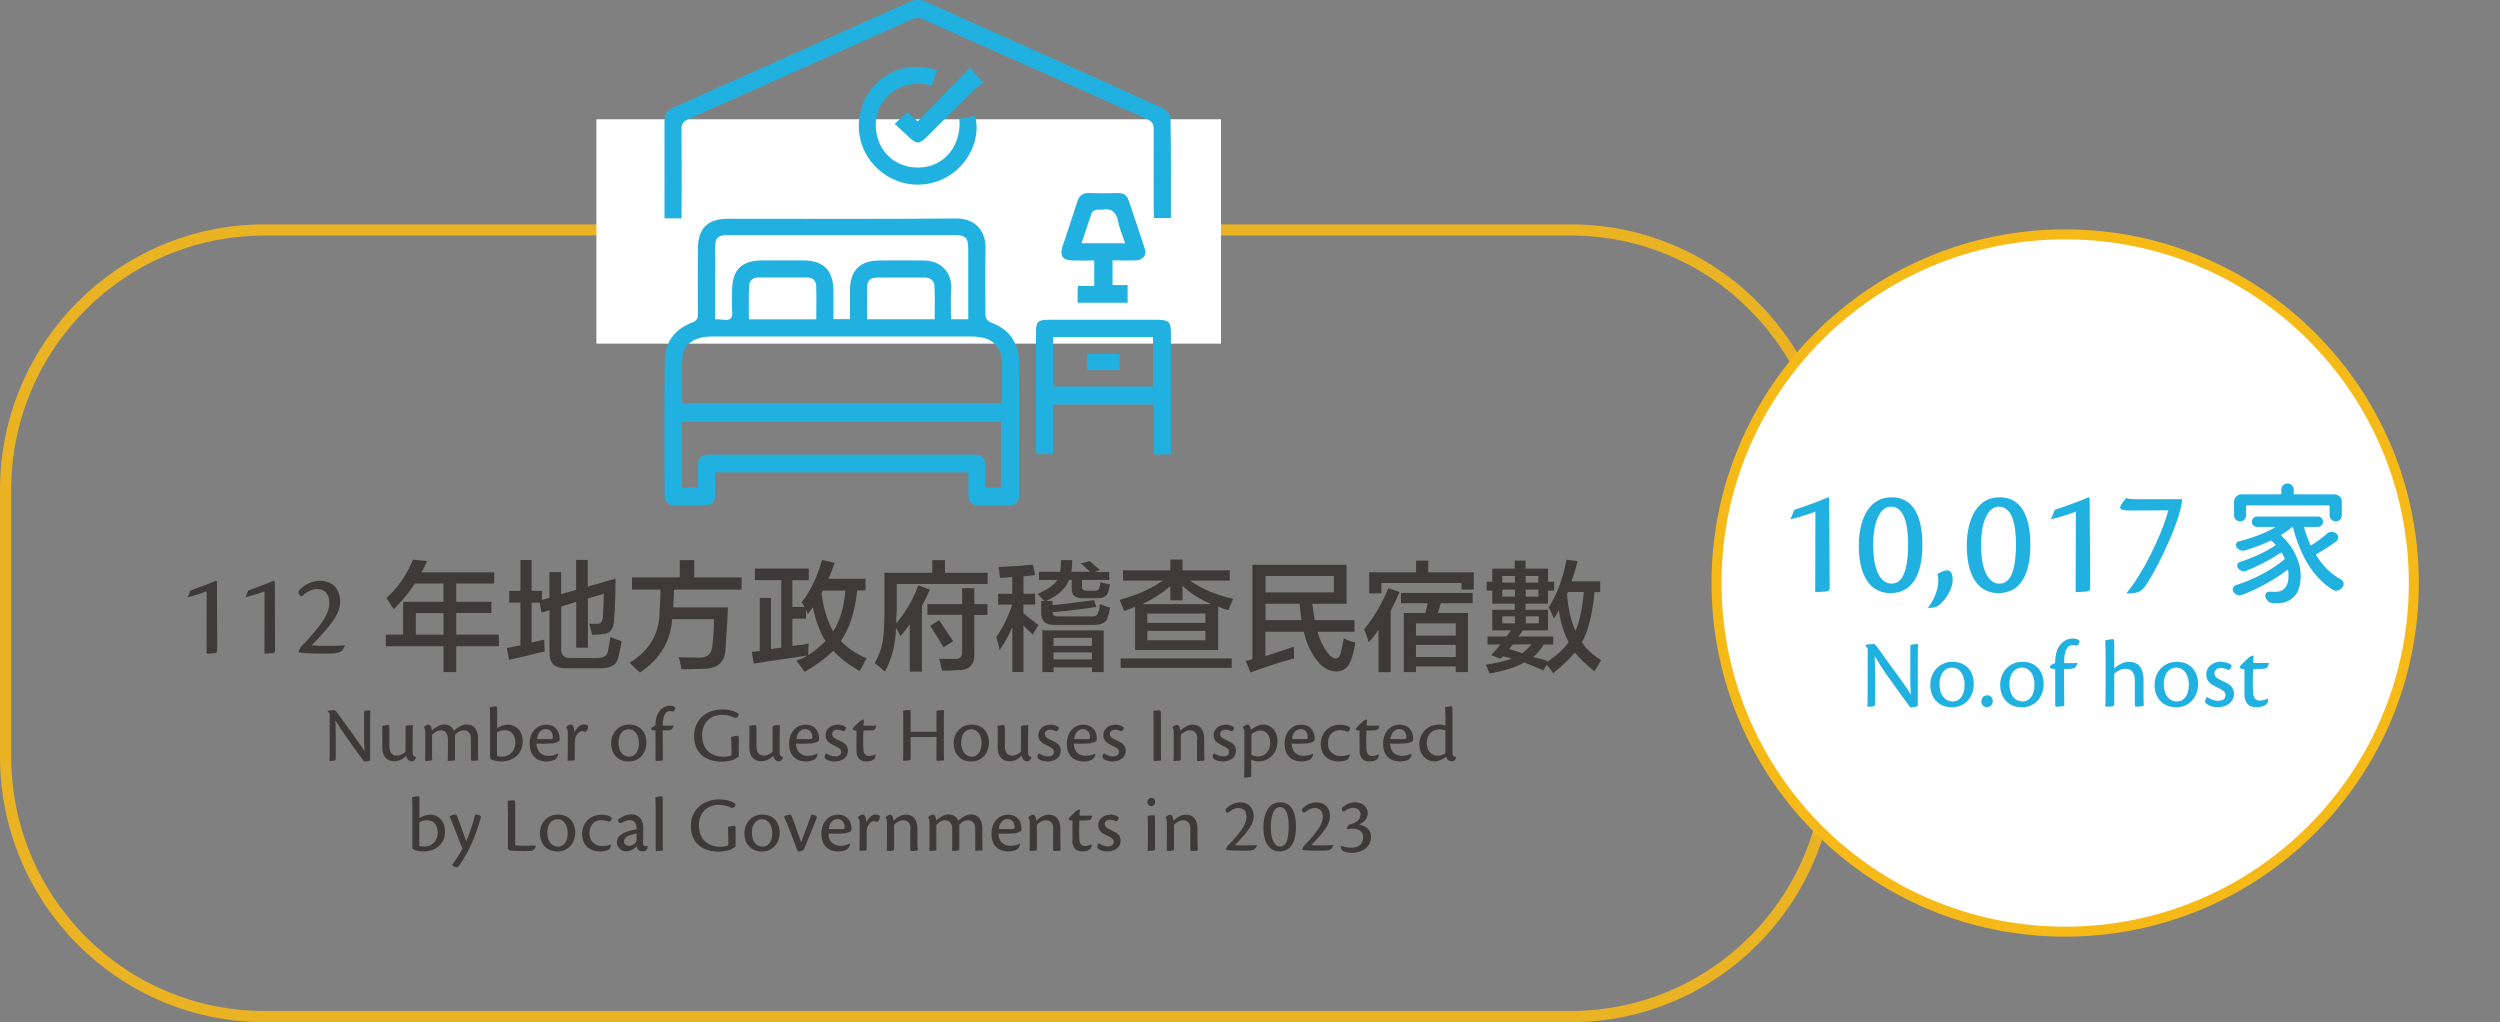 <?xml version="1.0" encoding="UTF-8"?>
<svg id="_圖層_2" data-name="圖層_2" xmlns="http://www.w3.org/2000/svg" xmlns:xlink="http://www.w3.org/1999/xlink" viewBox="0 0 250.04 102.23">
  <rect x="0" y="0" width="250.04" height="102.23" fill="#808080" stroke="none"/>
  <defs>
    <style>
      .cls-1, .cls-2, .cls-3 {
        fill: none;
      }

      .cls-4 {
        clip-path: url(#clippath-1);
      }

      .cls-5 {
        fill: #3e3a39;
      }

      .cls-6 {
        fill: #fff;
      }

      .cls-2 {
        stroke: #e9b324;
        stroke-width: 1.12px;
      }

      .cls-2, .cls-3 {
        stroke-miterlimit: 10;
      }

      .cls-7 {
        fill: #21b1e0;
      }

      .cls-3 {
        stroke: #f5ba18;
      }

      .cls-8 {
        clip-path: url(#clippath);
      }
    </style>
    <clipPath id="clippath">
      <rect class="cls-1" x="0" width="250.04" height="102.23"/>
    </clipPath>
    <clipPath id="clippath-1">
      <rect class="cls-1" x="0" width="250.04" height="102.23"/>
    </clipPath>
  </defs>
  <g id="_圖層_1-2" data-name="圖層_1">
    <g>
      <g>
        <path class="cls-5" d="M21.7,58.16c0,.8.02,5.89.02,6.86,0,.24-.08.28-.26.31-.26.02-.63.05-.8.05,0-.64.01-3.15.01-6.24-.44.18-1.38.47-1.87.6l-.02-.04.26-.64c1.04-.37,2.07-.76,2.55-.98l.11.07Z"/>
        <path class="cls-5" d="M27.49,58.16c0,.8.02,5.89.02,6.86,0,.24-.08.28-.26.31-.26.02-.63.05-.8.05,0-.64.01-3.15.01-6.24-.44.18-1.38.47-1.87.6l-.02-.04.26-.64c1.04-.37,2.07-.76,2.55-.98l.11.07Z"/>
        <path class="cls-5" d="M30.09,64.7c2.1-2.18,2.85-3.33,2.85-4.4,0-.92-.49-1.39-1.22-1.39-.6,0-1.14.38-1.38.6-.19.16-.31.14-.41-.04-.06-.08-.08-.23-.08-.34.52-.67,1.37-1.04,2.16-1.04,1.31,0,2.01.89,2.01,2.09,0,.64-.24,1.19-.64,1.79-.38.6-1.2,1.55-2.21,2.58.91.06,2.29.05,3.32,0-.05.28-.31.6-.48.66-.13.08-.59.16-1.22.16-1.2,0-2.33-.01-2.89-.12l-.04-.08.22-.46Z"/>
      </g>
      <g>
        <path class="cls-5" d="M39.39,60.94c-.06-.09-.16-.23-.28-.42-.09-.16-.25-.39-.47-.7,1.12-1,2.02-2.28,2.67-3.84l1.41.14c-.19.41-.37.78-.56,1.12h7.27v1.12h-3.8v1.83h3.52v1.12h-3.52v2.16h4.27v1.17h-4.27v2.58h-1.27v-2.58h-5.77v-1.17h1.73v-3.28h4.03v-1.83h-2.86c-.53.84-1.24,1.7-2.11,2.58ZM41.59,61.32v2.16h2.77v-2.16h-2.77Z"/>
        <path class="cls-5" d="M59.22,63.52c-.03-.09-.06-.22-.09-.38-.06-.31-.12-.56-.19-.75h.75c.38.03.58-.2.61-.7.06-.94.09-1.7.09-2.3l-1.59.47v4.92h-1.17v-4.59l-1.5.47v4.17c-.06.69.28,1.02,1.03.98h2.44c.75.03,1.16-.22,1.22-.75.09-.44.17-.89.23-1.36.31.16.69.3,1.12.42-.09.62-.2,1.17-.33,1.64-.16.75-.78,1.11-1.87,1.08h-3.28c-1.19.03-1.77-.5-1.73-1.59v-4.22l-.8.23-.19-.98h-.8v3.98c.09-.03.23-.06.42-.09.34-.09.62-.16.84-.19,0,.38.02.77.05,1.17-.31.06-.87.2-1.69.42-.84.19-1.47.33-1.87.42l-.23-1.17,1.36-.28v-4.27h-1.12v-1.17h1.12v-3.09h1.12v3.09h1.03v.89l.75-.19v-2.58h1.17v2.2l1.5-.42v-3h1.17v2.67l2.77-.8c0,1.75-.05,3.08-.14,3.98,0,1.03-.37,1.55-1.12,1.55-.28.06-.64.09-1.08.09Z"/>
        <path class="cls-5" d="M63.21,58.97v-1.22h4.78v-1.73h1.45v1.73h4.73v1.22h-6.75c0,.38-.03.92-.09,1.64.06-.5.06-.45,0,.14h5.48c-.03.75-.09,1.84-.19,3.28-.03.38-.05.64-.05.8-.03,1.41-.81,2.09-2.34,2.06-.56.03-1.25.05-2.06.05-.03-.19-.09-.47-.19-.84-.03-.16-.06-.28-.09-.38.44.03,1.08.05,1.92.05.94.06,1.42-.38,1.45-1.31.09-.75.14-1.59.14-2.53h-4.17c-.16,2.22-1.23,4-3.23,5.34l-1.03-.98c2-1.22,3-2.94,3-5.16.06-.88.09-1.59.09-2.16h-2.86Z"/>
        <path class="cls-5" d="M75.5,58.03v-1.17h5.39v1.17h-1.64v2.67h1.22l-.28-.47c.91-1.19,1.58-2.59,2.02-4.22l1.27.28c-.19.56-.39,1.09-.61,1.59h3.7v1.17h-.84c-.22,2.16-.77,3.84-1.64,5.06.66.69,1.52,1.27,2.58,1.73-.22.44-.45.86-.7,1.27-1.09-.62-1.97-1.3-2.62-2.02-.75.72-1.7,1.42-2.86,2.11-.09-.09-.23-.28-.42-.56-.19-.25-.33-.44-.42-.56.06-.03.17-.08.33-.14.34-.12.59-.25.75-.38-.37.06-.98.16-1.83.28-1.53.22-2.7.39-3.52.52l-.19-1.17.8-.09v-5.3h1.12v5.11l1.03-.14v-6.75h-2.62ZM80.8,61.46l-.19-.52v.94h-1.36v2.72c.31-.03.8-.09,1.45-.19-.41.06-.34.05.19-.05-.03.19-.05.58-.05,1.17.69-.47,1.27-.94,1.73-1.41-.56-.88-.98-2-1.27-3.38-.16.22-.33.45-.52.7ZM82.3,59.07l-.14.28c.22,1.56.61,2.83,1.17,3.8.69-1.06,1.09-2.42,1.22-4.08h-2.25Z"/>
        <path class="cls-5" d="M90.04,63.61c-.03-.09-.09-.23-.19-.42-.09-.16-.17-.28-.23-.38-.06,1.69-.44,3.14-1.12,4.36-.19-.19-.49-.44-.89-.75.03.03-.02,0-.14-.09.41-.69.67-1.39.8-2.11.12-.72.19-1.8.19-3.23v-3.7h4.78v-1.27h1.27v1.27h4.27v1.12h-9.09v2.58c0,.16-.02.39-.05.7v.66c.97-1.16,1.7-2.42,2.2-3.8l1.17.42c-.25.56-.52,1.11-.8,1.64v6.56h-1.22v-4.73c-.28.41-.59.8-.94,1.17ZM92.76,61.5v-1.08h3.47v-1.59h1.22v1.59h1.31v1.08h-1.31v3.84c.06,1.12-.49,1.69-1.64,1.69-.22,0-.53.02-.94.05h-.66c-.03-.09-.06-.22-.09-.38-.06-.34-.12-.61-.19-.8h1.5c.56.06.83-.2.8-.8v-3.61h-3.47ZM94.35,64.74c-.25-.47-.69-1.19-1.31-2.16l.89-.56c.28.41.69,1.02,1.22,1.83.09.12.16.22.19.28l-.98.61Z"/>
        <path class="cls-5" d="M101.25,67.22v-4.5c-.44.97-.86,1.73-1.27,2.3-.03-.16-.08-.38-.14-.66-.09-.31-.16-.53-.19-.66.66-.94,1.19-2.02,1.59-3.23h-1.41v-1.08h1.41v-1.69c-.37.06-.78.09-1.22.09-.03-.16-.06-.42-.09-.8,0,.09-.02,0-.05-.28,1.44-.06,2.58-.14,3.42-.23l.23,1.03-1.17.14v1.73h1.17v1.08h-1.17v.89c.5.38,1,.77,1.5,1.17l-.56.94c-.12-.12-.3-.28-.52-.47-.19-.19-.33-.33-.42-.42v4.64h-1.12ZM103.92,57.99v-.8h2.11c.06-.38.09-.77.09-1.17h1.12c0,.41-.03.8-.09,1.17h1.88c-.09-.09-.25-.23-.47-.42-.19-.19-.34-.33-.47-.42l.89-.23c.16.12.39.33.7.61.16.12.26.22.33.28l-.52.19h1.45v.8h-2.72v.7c0,.25.16.38.47.38h.8c.28,0,.44-.11.47-.33.06-.16.09-.33.09-.52.34.09.67.17.98.23-.03.09-.06.2-.09.33-.03.19-.06.31-.09.38-.12.47-.52.69-1.17.66h-1.41c-.72,0-1.08-.3-1.08-.89v-.94h-.28c-.28.84-1.05,1.55-2.3,2.11h.66v.42c1.5-.16,2.89-.33,4.17-.52l.19.7c-1.66.25-3.11.42-4.36.52.03.31.22.45.56.42h3.28c.44.03.69-.12.75-.47.09-.19.14-.44.14-.75.03,0,.09.02.19.05.25.12.53.22.84.28-.03.09-.06.22-.09.38,0,.09-.05.28-.14.56-.12.53-.58.8-1.36.8h-4.03c-.84,0-1.27-.39-1.27-1.17v-1.22h.33c-.09-.09-.25-.25-.47-.47-.09-.09-.17-.17-.23-.23,1.09-.5,1.75-.97,1.97-1.41h-1.83ZM104.25,67.22v-4.17h6.14v4.17h-1.17v-.47h-3.84v.47h-1.12ZM105.37,63.8v.8h3.84v-.8h-3.84ZM105.37,65.25v.7h3.84v-.7h-3.84Z"/>
        <path class="cls-5" d="M122.86,61.03c-.38-.09-.72-.22-1.03-.38v4.36h-8.3v-4.31c-.09.03-.22.08-.37.14-.31.12-.56.22-.75.28-.03-.16-.12-.41-.28-.75-.06-.16-.11-.28-.14-.38,1.72-.47,3.16-1.11,4.31-1.92h-3.98v-1.03h4.73v-1.08h1.22v1.08h4.73v1.03h-3.98c1.12.81,2.56,1.42,4.31,1.83l-.47,1.12ZM112.08,66.8v-.94h11.11v.94h-11.11ZM117.05,60.05v-1.41c-.91.75-1.84,1.34-2.81,1.78h6.89c-1.16-.5-2.11-1.11-2.86-1.83v1.45h-1.22ZM114.75,61.36v.94h5.81v-.94h-5.81ZM114.75,63.1v.94h5.81v-.94h-5.81Z"/>
        <path class="cls-5" d="M125.07,67.27l-.47-1.17c.25-.03.47-.09.66-.19v-9.42h9.42v3.89h-3.42c.06.62.14,1.17.23,1.64h3.98v1.17h-3.7c.25.84.58,1.53.98,2.06.31.41.59.61.84.61s.42-.2.52-.61c.06-.25.16-.72.28-1.41.37.19.77.33,1.17.42-.12.72-.27,1.3-.42,1.73-.28.75-.75,1.14-1.41,1.17-.81,0-1.48-.38-2.02-1.12-.59-.72-1.03-1.67-1.31-2.86h-3.84v2.44c1.16-.38,2.11-.69,2.86-.94v1.17c-1.28.34-2.73.81-4.36,1.41ZM126.57,57.61v1.64h6.84v-1.64h-6.84ZM130.18,62.02c-.09-.47-.16-1.02-.19-1.64h-3.42v1.64h3.61Z"/>
        <path class="cls-5" d="M136.89,64.22c-.16-.53-.31-.95-.47-1.27.97-1.16,1.78-2.53,2.44-4.12l1.12.38c-.28.66-.58,1.28-.89,1.88v6.14h-1.22v-4.22c-.06.06-.14.17-.23.33-.31.41-.56.7-.75.89ZM136.94,59.35v-2.11h4.69v-1.17h1.22v1.17h4.55v1.73h-1.22v-.66h-8.02v1.03h-1.22ZM140.12,60.33v-1.03h7.17v1.03h-3.19l-.28.98h3v5.91h-1.22v-.56h-3.98v.56h-1.22v-5.91h2.16l.23-.98h-2.67ZM141.62,62.35v1.22h3.98v-1.22h-3.98ZM141.62,64.5v1.22h3.98v-1.22h-3.98Z"/>
        <path class="cls-5" d="M155.41,61.88c-.16-.44-.33-.81-.52-1.12.84-1.31,1.44-2.91,1.78-4.78l1.12.14c-.19.75-.39,1.42-.61,2.02h2.86v1.08h-.56c-.22,2.25-.64,3.92-1.27,5.02.47.69,1.11,1.28,1.92,1.78-.09.16-.23.41-.42.75-.12.16-.2.28-.23.38-.78-.62-1.44-1.25-1.97-1.88-.53.62-1.25,1.31-2.16,2.06-.19-.28-.41-.56-.66-.84l-.33.56c-.72-.31-1.36-.58-1.92-.8-.78.47-1.94.84-3.47,1.12-.06-.25-.19-.55-.37-.89,1.06-.16,1.94-.36,2.62-.61l-.89-.23c-.09.09-.19.17-.28.23l-.89-.33s.06-.08.09-.14c.25-.25.52-.56.8-.94h-1.27v-.8h1.87c.19-.22.34-.42.47-.61h-1.87v-2.06h2.25v-.61h-2.25v-1.31h-.56v-.89h.56v-1.31h2.25v-.8h1.08v.8h2.25v1.31h.61v.89h-.61v1.31h-2.25v.61h2.25v2.06h-2.86.33s-.02.06-.05.09c-.06.09-.19.27-.37.52h3.47v.8h-.94c-.28.47-.64.89-1.08,1.27.56.09,1.06.23,1.5.42.87-.59,1.56-1.23,2.06-1.92-.5-.97-.83-2.03-.98-3.19-.06.09-.14.23-.23.42-.12.19-.22.33-.28.42ZM150.25,57.61v.66h1.27v-.66h-1.27ZM150.25,58.97v.7h1.27v-.7h-1.27ZM150.25,61.64v.7h1.27v-.7h-1.27ZM150.91,64.92c.16.03.37.09.66.19.31.09.53.17.66.23.37-.28.69-.58.94-.89h-1.87l-.37.47ZM153.86,57.61h-1.27v.66h1.27v-.66ZM152.6,58.97v.7h1.27v-.7h-1.27ZM153.91,61.64h-1.31v.7h1.31v-.7ZM157.57,63.1c.41-.91.69-2.2.84-3.89h-1.59l-.09.23c.12,1.5.41,2.72.84,3.66Z"/>
      </g>
      <g>
        <path class="cls-5" d="M32.77,71.13v-.04c.1-.02.55-.06.66-.06.06,0,.14.05.21.14.27.34,1.05,1.47,1.86,2.56.4.57.74,1.03.96,1.42-.06-.78-.05-1.23-.05-1.64v-2.22c0-.18.06-.22.15-.22.25-.02.33-.03.48-.03-.02.34-.02.81-.02,1.47v3.54c-.06.04-.36.12-.51.12-.06,0-.1-.02-.14-.06-.53-.7-1.26-1.73-1.97-2.73-.29-.43-.55-.85-.86-1.36.04.94.04,1.35.04,1.76v2.06c0,.19-.05.22-.17.24-.13.02-.31.03-.46.03.02-.32.02-.78.02-1.46v-3.25l-.19-.26Z"/>
        <path class="cls-5" d="M38.25,73.5c0-.5-.02-.74-.03-.9.14-.04.47-.08.62-.08.08,0,.11.04.11.5,0,.53,0,1.09,0,1.61,0,.82.42.94.78.94s.7-.24.83-.4v-2.33c0-.2.02-.23.13-.27.23-.02.42-.05.6-.05,0,.18-.02.74-.02,1.43v1.26c0,.38.11.46.33.5v.04c0,.16-.2.4-.38.4-.34,0-.53-.22-.58-.57-.25.26-.5.39-.67.46-.16.06-.33.1-.52.1-.82,0-1.21-.54-1.21-1.33v-1.33Z"/>
        <path class="cls-5" d="M43.24,75.89c0,.13-.04.17-.16.18-.19.03-.38.03-.57.03.02-.3.02-.77.02-1.47v-1.36c0-.26-.04-.43-.14-.5v-.04c.08-.11.33-.26.46-.26.26,0,.32.37.34.59.34-.3.78-.6,1.22-.6.54,0,.82.25.99.63.33-.32.8-.63,1.26-.63.85,0,1.15.65,1.15,1.41v1.16c0,.46,0,.81.02,1.01-.17.02-.4.06-.62.06-.08,0-.11-.04-.11-.13v-2.02c0-.61-.26-.91-.73-.91-.37,0-.66.24-.86.43v2.39c0,.15-.02.19-.16.21-.22.03-.39.03-.57.03.02-.3.02-.77.02-1.47v-.67c0-.61-.26-.92-.72-.92-.35,0-.66.25-.87.46v2.39Z"/>
        <path class="cls-5" d="M49.71,72.82c.3-.17.73-.35,1.07-.35.74,0,1.5.54,1.5,1.69,0,1.27-.98,2-2.15,2-.38,0-.78-.09-.98-.2-.1-.05-.14-.1-.14-.24v-4.08c0-.49-.02-.73-.03-.89.17-.06.5-.11.62-.11.1,0,.12.04.12.52v1.66ZM49.71,75.6c.14.05.34.07.5.07.67,0,1.33-.44,1.33-1.42,0-.76-.42-1.22-1.1-1.22-.19,0-.54.1-.73.21v2.36Z"/>
        <path class="cls-5" d="M55.82,75.4c0,.26-.18.5-.33.58-.14.07-.46.18-.79.18-1.12,0-1.73-.66-1.73-1.79,0-1,.61-1.89,1.67-1.89.93,0,1.32.69,1.33,1.33,0,.08,0,.18-.02.25-.02.13-.42.24-.7.29-.22.03-1.02.05-1.59.02.02.78.5,1.23,1.21,1.23.37,0,.77-.14.91-.22l.02.02ZM54.55,72.92c-.39,0-.78.36-.84,1,.56.02,1.27,0,1.42,0,.1,0,.17-.07.17-.17,0-.47-.24-.83-.74-.83h0Z"/>
        <path class="cls-5" d="M56.61,72.76c.07-.12.33-.3.46-.3.22,0,.38.28.38.79.26-.52.6-.79.98-.79.18,0,.33.09.39.15,0,.1-.02.3-.1.42-.05.1-.14.17-.24.16-.11-.04-.2-.06-.29-.06-.18,0-.44.17-.61.56-.06.14-.09.25-.09.42v1.76c0,.12-.02.18-.14.19-.21.02-.4.03-.58.03.02-.3.02-.77.02-1.47v-1.34c0-.22-.04-.4-.18-.5v-.03Z"/>
        <path class="cls-5" d="M62.92,72.47c1.11,0,1.73.77,1.73,1.81s-.69,1.88-1.77,1.88c-1.18,0-1.76-.86-1.76-1.81,0-1.06.74-1.88,1.79-1.88h0ZM62.85,72.94c-.52,0-.99.47-.99,1.32,0,.95.49,1.42,1.08,1.42.47,0,.96-.4.96-1.35,0-.68-.3-1.39-1.04-1.39h0Z"/>
        <path class="cls-5" d="M67.04,70.59c.23,0,.44.09.5.18.02.17-.11.41-.29.4-.08-.03-.18-.05-.26-.05-.38,0-.72.35-.7,1.46.13,0,.88.02,1.08-.02-.02.17-.13.33-.22.4-.11.08-.42.1-.87.1,0,.8.02,2.54.02,2.99-.16.04-.5.06-.62.06-.08,0-.12-.02-.12-.14.02-.86,0-1.79,0-2.91-.33,0-.44-.08-.44-.21.11-.13.22-.18.44-.27,0-.88.25-1.36.58-1.66.3-.26.59-.33.86-.33h0Z"/>
        <path class="cls-5" d="M73.15,74.64c0-.39,0-.7-.03-.93.17-.04.47-.12.63-.12.1,0,.14.05.14.22v1.86c-.13.1-.39.26-.58.33-.24.08-.73.18-1.09.18-1.41,0-2.8-.66-2.8-2.58,0-1.64,1.26-2.65,2.82-2.65.93,0,1.5.32,1.64.46,0,.28-.21.46-.42.38-.38-.2-.84-.29-1.26-.29-1.16,0-1.98.78-1.98,2.05,0,1.54,1.08,2.14,2.12,2.14.26,0,.66-.06.82-.15v-.89Z"/>
        <path class="cls-5" d="M74.96,73.5c0-.5-.02-.74-.03-.9.14-.04.47-.08.62-.08.08,0,.11.04.11.5,0,.53,0,1.09,0,1.61,0,.82.42.94.78.94s.7-.24.83-.4v-2.33c0-.2.02-.23.13-.27.23-.02.42-.05.6-.05,0,.18-.02.74-.02,1.43v1.26c0,.38.11.46.33.5v.04c0,.16-.2.4-.38.4-.34,0-.53-.22-.58-.57-.25.26-.5.39-.67.46-.16.06-.33.1-.52.1-.82,0-1.21-.54-1.21-1.33v-1.33Z"/>
        <path class="cls-5" d="M81.77,75.4c0,.26-.18.5-.33.58-.14.07-.46.18-.79.18-1.12,0-1.73-.66-1.73-1.79,0-1,.61-1.89,1.67-1.89.93,0,1.32.69,1.33,1.33,0,.08,0,.18-.02.25-.02.13-.42.24-.7.29-.22.03-1.02.05-1.59.02.02.78.5,1.23,1.21,1.23.37,0,.77-.14.91-.22l.02.02ZM80.5,72.92c-.39,0-.78.36-.84,1,.56.02,1.27,0,1.42,0,.1,0,.17-.07.17-.17,0-.47-.24-.83-.74-.83h0Z"/>
        <path class="cls-5" d="M83.78,72.47c.32,0,.64.1.84.28,0,.17-.1.4-.31.38-.15-.09-.38-.15-.57-.15-.3,0-.52.18-.52.43,0,.22.14.35.32.45.19.11.5.25.74.38.36.2.53.49.53.82,0,.77-.67,1.1-1.32,1.1-.36,0-.69-.1-.87-.24-.08-.06-.14-.14-.14-.25,0-.14.07-.26.16-.32.25.18.6.3.9.3.38,0,.59-.18.59-.46,0-.19-.12-.33-.38-.47-.22-.12-.43-.22-.62-.32-.34-.18-.56-.46-.56-.87,0-.66.58-1.05,1.22-1.05h0Z"/>
        <path class="cls-5" d="M87.56,75.47c.03.16,0,.36-.15.47-.16.14-.46.22-.75.22-.72,0-1-.45-1-1.06v-2.03c-.28,0-.39-.1-.39-.18.09-.16.59-.62.71-.73.1-.1.24-.18.42-.2-.02.25-.03.44-.03.62h1.27c-.08.42-.26.46-.4.46-.27.02-.31.02-.88.02-.04.8-.03,1.63,0,1.97.04.46.3.58.57.58.24,0,.47-.08.61-.17l.02.02Z"/>
        <path class="cls-5" d="M93.66,73.2v-1.94c0-.16.05-.19.17-.2.14-.02.42-.03.59-.03-.02.3-.02.78-.02,1.45v2.58c0,.56.02.82.02.98-.14.03-.5.06-.63.06-.09,0-.13-.02-.13-.14v-2.26c-.16.02-.42.02-1.12.02h-1.46v2.13c0,.16-.05.18-.21.21-.2.03-.36.03-.55.03.02-.32.02-.79.02-1.46v-2.54c0-.54,0-.86-.02-1.01.15-.03.48-.06.62-.06.11,0,.14.06.14.42v1.75h2.57Z"/>
        <path class="cls-5" d="M97.18,72.47c1.11,0,1.73.77,1.73,1.81s-.69,1.88-1.77,1.88c-1.18,0-1.76-.86-1.76-1.81,0-1.06.74-1.88,1.79-1.88h0ZM97.12,72.94c-.52,0-.99.47-.99,1.32,0,.95.49,1.42,1.08,1.42.47,0,.96-.4.96-1.35,0-.68-.3-1.39-1.04-1.39h0Z"/>
        <path class="cls-5" d="M99.8,73.5c0-.5-.02-.74-.03-.9.14-.04.47-.08.62-.08.08,0,.11.04.11.5,0,.53,0,1.09,0,1.61,0,.82.42.94.78.94s.7-.24.83-.4v-2.33c0-.2.02-.23.13-.27.23-.02.42-.05.6-.05,0,.18-.02.74-.02,1.43v1.26c0,.38.11.46.33.5v.04c0,.16-.2.4-.38.4-.34,0-.53-.22-.58-.57-.25.26-.5.39-.67.46-.16.06-.33.1-.52.1-.82,0-1.21-.54-1.21-1.33v-1.33Z"/>
        <path class="cls-5" d="M105.06,72.47c.32,0,.64.1.84.28,0,.17-.1.4-.31.38-.15-.09-.38-.15-.57-.15-.3,0-.52.18-.52.43,0,.22.14.35.32.45.19.11.5.25.74.38.36.2.53.49.53.82,0,.77-.67,1.1-1.32,1.1-.36,0-.69-.1-.87-.24-.08-.06-.14-.14-.14-.25,0-.14.07-.26.16-.32.25.18.6.3.9.3.38,0,.59-.18.59-.46,0-.19-.12-.33-.38-.47-.22-.12-.43-.22-.62-.32-.34-.18-.56-.46-.56-.87,0-.66.58-1.05,1.22-1.05h0Z"/>
        <path class="cls-5" d="M109.55,75.4c0,.26-.18.5-.33.58-.14.07-.46.18-.79.18-1.12,0-1.73-.66-1.73-1.79,0-1,.61-1.89,1.67-1.89.93,0,1.32.69,1.33,1.33,0,.08,0,.18-.02.25-.02.13-.42.24-.7.29-.22.03-1.02.05-1.59.02.02.78.5,1.23,1.21,1.23.37,0,.77-.14.91-.22l.02.02ZM108.28,72.92c-.39,0-.78.36-.84,1,.56.02,1.27,0,1.42,0,.1,0,.17-.07.17-.17,0-.47-.24-.83-.74-.83h0Z"/>
        <path class="cls-5" d="M111.56,72.47c.32,0,.64.1.84.28,0,.17-.1.4-.31.38-.15-.09-.38-.15-.57-.15-.3,0-.52.18-.52.43,0,.22.14.35.32.45.19.11.5.25.74.38.36.2.53.49.53.82,0,.77-.67,1.1-1.32,1.1-.36,0-.69-.1-.87-.24-.08-.06-.14-.14-.14-.25,0-.14.07-.26.16-.32.25.18.6.3.9.3.38,0,.59-.18.59-.46,0-.19-.12-.33-.38-.47-.22-.12-.43-.22-.62-.32-.34-.18-.56-.46-.56-.87,0-.66.58-1.05,1.22-1.05h0Z"/>
        <path class="cls-5" d="M115.37,72.11c0-.54,0-.87-.02-1.01.11-.02.49-.06.62-.06.12,0,.14.06.14.42v3.61c0,.56.02.82.02.98-.13.04-.49.06-.62.06-.1,0-.14-.02-.14-.15v-3.85Z"/>
        <path class="cls-5" d="M119.75,73.96c0-.61-.27-.92-.74-.92-.41,0-.72.26-.91.46v2.38c0,.16-.03.18-.17.2-.18.03-.37.02-.56.03.02-.3.02-.77.02-1.47v-1.34c0-.3-.04-.43-.14-.51v-.03c.07-.12.32-.27.46-.27.26,0,.33.4.34.59.34-.33.78-.6,1.21-.6.94,0,1.18.72,1.18,1.47v1.1c0,.46.02.81.03,1.01-.17.02-.39.06-.62.06-.09,0-.13-.04-.13-.12v-2.03Z"/>
        <path class="cls-5" d="M122.59,72.47c.32,0,.64.1.84.28,0,.17-.1.4-.31.38-.15-.09-.38-.15-.57-.15-.3,0-.52.18-.52.43,0,.22.14.35.32.45.19.11.5.25.74.38.36.2.53.49.53.82,0,.77-.67,1.1-1.32,1.1-.36,0-.69-.1-.87-.24-.08-.06-.14-.14-.14-.25,0-.14.07-.26.16-.32.25.18.6.3.9.3.38,0,.59-.18.59-.46,0-.19-.12-.33-.38-.47-.22-.12-.43-.22-.62-.32-.34-.18-.56-.46-.56-.87,0-.66.58-1.05,1.21-1.05h0Z"/>
        <path class="cls-5" d="M125.16,77.54c0,.13-.02.16-.16.19-.19.02-.37.03-.57.03.02-.23.02-.7.02-1.4v-3.12c0-.25-.06-.42-.14-.46v-.04c.09-.13.3-.27.47-.27s.3.22.33.51c.48-.35.88-.52,1.23-.52.73,0,1.43.56,1.43,1.7,0,1.21-.89,1.99-1.89,1.99-.3,0-.58-.09-.74-.19v1.58ZM125.16,75.49c.16.09.41.17.66.17.5,0,1.22-.34,1.22-1.41,0-.7-.4-1.19-.97-1.19-.37,0-.77.24-.91.38v2.05Z"/>
        <path class="cls-5" d="M131.33,75.4c0,.26-.18.5-.33.58-.14.07-.46.18-.79.18-1.12,0-1.73-.66-1.73-1.79,0-1,.61-1.89,1.67-1.89.93,0,1.32.69,1.34,1.33,0,.08,0,.18-.02.25-.02.13-.41.24-.7.29-.22.03-1.02.05-1.59.02.02.78.5,1.23,1.21,1.23.37,0,.77-.14.91-.22l.02.02ZM130.06,72.92c-.39,0-.78.36-.84,1,.56.02,1.27,0,1.41,0,.1,0,.17-.07.17-.17,0-.47-.24-.83-.74-.83h0Z"/>
        <path class="cls-5" d="M135.01,75.47c-.02.18-.1.39-.22.49-.19.12-.52.2-.87.2-.83,0-1.82-.41-1.82-1.78,0-1.12.85-1.9,1.93-1.9.57,0,.94.2,1.02.3,0,.22-.13.44-.35.39-.18-.08-.43-.15-.7-.15-.7,0-1.18.54-1.18,1.29,0,1.02.74,1.31,1.3,1.31.3,0,.64-.07.85-.16l.02.02Z"/>
        <path class="cls-5" d="M137.88,75.47c.03.16,0,.36-.15.47-.16.14-.46.22-.75.22-.72,0-1-.45-1-1.06v-2.03c-.28,0-.39-.1-.39-.18.09-.16.59-.62.71-.73.1-.1.24-.18.42-.2-.02.25-.03.44-.03.62h1.27c-.08.42-.26.46-.4.46-.27.02-.31.02-.88.02-.04.8-.03,1.63,0,1.97.04.46.3.58.57.58.24,0,.47-.08.61-.17l.02.02Z"/>
        <path class="cls-5" d="M141.18,75.4c0,.26-.18.5-.33.58-.14.07-.46.18-.79.18-1.12,0-1.73-.66-1.73-1.79,0-1,.61-1.89,1.67-1.89.93,0,1.32.69,1.34,1.33,0,.08,0,.18-.02.25-.02.13-.42.24-.7.29-.22.03-1.02.05-1.59.02.02.78.5,1.23,1.21,1.23.37,0,.77-.14.91-.22l.02.02ZM139.91,72.92c-.39,0-.78.36-.84,1,.56.02,1.27,0,1.42,0,.1,0,.17-.07.17-.17,0-.47-.24-.83-.74-.83h0Z"/>
        <path class="cls-5" d="M144.56,71.53c0-.42-.02-.62-.03-.78.15-.06.49-.11.62-.11.09,0,.12.04.12.52v4.07c0,.37.13.45.37.49v.02c-.03.19-.21.41-.39.41-.38,0-.54-.22-.6-.46-.32.26-.82.46-1.14.46-.86,0-1.55-.62-1.55-1.74s.86-1.94,1.99-1.94c.3,0,.53.08.62.11v-1.05ZM144.56,73.07c-.1-.06-.34-.12-.62-.12-.62,0-1.24.44-1.24,1.38,0,.77.47,1.26,1.12,1.26.25,0,.55-.1.74-.25v-2.26Z"/>
      </g>
      <g>
        <path class="cls-5" d="M41.94,81.82c.3-.17.73-.35,1.07-.35.74,0,1.5.54,1.5,1.69,0,1.27-.98,2-2.15,2-.37,0-.78-.09-.98-.2-.1-.05-.14-.1-.14-.24v-4.08c0-.49-.02-.73-.03-.89.17-.06.5-.11.62-.11.1,0,.12.04.12.52v1.66ZM41.94,84.6c.14.05.34.07.5.07.67,0,1.33-.44,1.33-1.42,0-.76-.42-1.22-1.1-1.22-.19,0-.54.1-.73.21v2.36Z"/>
        <path class="cls-5" d="M45.2,86.51c.27-.34.74-.99,1.06-1.66-.04-.06-.11-.2-.17-.34-.12-.31-.78-2.1-1.13-2.86.15-.09.44-.18.58-.18.1,0,.14.06.18.15.23.58.71,1.98.91,2.53.32-.74.74-2.02.89-2.68.12,0,.33.03.45.08.13.06.15.11.1.3-.24.86-.55,1.76-.98,2.69-.47,1.04-1.22,2.21-1.37,2.21-.19,0-.43-.12-.5-.21v-.03Z"/>
        <path class="cls-5" d="M50.79,81.12c0-.54,0-.86-.02-1.02.14-.02.42-.06.63-.06.1,0,.13.06.13.44v4.05c.16.05.54.06.87.06.36,0,.87,0,1.19-.04v.02c-.03.26-.17.44-.36.52-.11.02-.38.03-.94.03-.65,0-1.17-.04-1.37-.08l-.12-.15v-3.76Z"/>
        <path class="cls-5" d="M55.8,81.47c1.11,0,1.73.77,1.73,1.81s-.69,1.88-1.77,1.88c-1.18,0-1.76-.86-1.76-1.81,0-1.06.74-1.88,1.79-1.88h0ZM55.73,81.94c-.52,0-.99.47-.99,1.32,0,.95.49,1.42,1.08,1.42.47,0,.96-.4.96-1.35,0-.68-.3-1.39-1.04-1.39h0Z"/>
        <path class="cls-5" d="M61.13,84.47c-.02.18-.1.39-.22.49-.19.12-.52.2-.87.2-.83,0-1.82-.41-1.82-1.78,0-1.12.85-1.9,1.94-1.9.57,0,.94.2,1.02.3,0,.22-.13.44-.35.39-.18-.08-.43-.15-.7-.15-.7,0-1.17.54-1.17,1.29,0,1.02.74,1.31,1.29,1.31.3,0,.64-.07.85-.16l.02.02Z"/>
        <path class="cls-5" d="M64.78,84.64c0,.34-.18.51-.54.51s-.52-.24-.58-.5c-.21.23-.58.5-1.02.5-.55,0-.94-.42-.94-.92,0-.86,1.1-1.09,1.54-1.2.14-.03.31-.06.42-.08v-.21c0-.35-.21-.72-.69-.72-.27,0-.56.13-.78.27-.24.11-.36-.06-.39-.3.25-.23.78-.54,1.33-.54.82,0,1.21.58,1.21,1.35,0,.34-.02,1.09-.02,1.58,0,.15.1.25.26.25.05,0,.12,0,.17-.02l.02.02ZM62.41,84.15c0,.29.23.45.51.45.33,0,.57-.2.69-.38.04-.06.06-.14.06-.28v-.56c-.66.09-1.25.31-1.25.75h0Z"/>
        <path class="cls-5" d="M65.57,80.63c0-.47-.02-.72-.03-.88.17-.06.5-.11.62-.11.09,0,.12.04.12.52v3.85c0,.39.02.82.02,1.05-.14.04-.53.06-.62.06-.06,0-.1-.02-.1-.1v-4.38Z"/>
        <path class="cls-5" d="M72.83,83.64c0-.39,0-.7-.03-.93.17-.04.47-.12.63-.12.1,0,.14.05.14.22v1.86c-.13.1-.39.26-.58.33-.24.08-.73.18-1.09.18-1.41,0-2.8-.66-2.8-2.58,0-1.64,1.26-2.65,2.82-2.65.93,0,1.5.32,1.64.46,0,.28-.21.46-.42.38-.38-.2-.84-.29-1.26-.29-1.16,0-1.98.78-1.98,2.05,0,1.54,1.08,2.14,2.12,2.14.26,0,.66-.06.82-.15v-.89Z"/>
        <path class="cls-5" d="M76.25,81.47c1.11,0,1.73.77,1.73,1.81s-.69,1.88-1.77,1.88c-1.18,0-1.76-.86-1.76-1.81,0-1.06.74-1.88,1.79-1.88h0ZM76.19,81.94c-.52,0-.99.47-.99,1.32,0,.95.49,1.42,1.08,1.42.47,0,.96-.4.96-1.35,0-.68-.3-1.39-1.04-1.39h0Z"/>
        <path class="cls-5" d="M79.01,81.47c.07,0,.13.06.18.17.16.42.62,1.68.94,2.61.27-.78.79-2.09,1.02-2.77.15,0,.32.03.47.11.11.06.09.18-.03.47-.31.77-.57,1.39-1.14,2.78-.06.14-.12.22-.22.25-.14.04-.31.07-.44.08-.18-.52-.42-1.11-.9-2.36-.26-.65-.38-.93-.49-1.15.14-.08.44-.18.59-.18h0Z"/>
        <path class="cls-5" d="M85,84.4c0,.26-.18.5-.33.58-.14.07-.46.18-.79.18-1.12,0-1.73-.66-1.73-1.79,0-1,.61-1.89,1.67-1.89.93,0,1.32.69,1.34,1.33,0,.08,0,.18-.02.25-.02.13-.41.24-.7.29-.22.03-1.02.05-1.59.02.02.78.5,1.23,1.21,1.23.37,0,.77-.14.91-.22l.02.02ZM83.73,81.92c-.39,0-.78.36-.84,1,.56.02,1.27,0,1.42,0,.1,0,.17-.07.17-.17,0-.47-.24-.83-.74-.83h0Z"/>
        <path class="cls-5" d="M85.8,81.76c.07-.12.33-.3.46-.3.22,0,.38.28.38.79.26-.52.6-.79.98-.79.18,0,.34.09.39.15,0,.1-.02.3-.1.42-.05.1-.14.17-.24.16-.11-.04-.2-.06-.29-.06-.18,0-.44.17-.61.56-.06.14-.09.25-.09.42v1.76c0,.12-.02.18-.14.19-.21.02-.4.03-.58.03.02-.3.02-.77.02-1.47v-1.34c0-.22-.04-.4-.18-.5v-.03Z"/>
        <path class="cls-5" d="M91.07,82.96c0-.61-.27-.92-.74-.92-.41,0-.72.26-.91.46v2.38c0,.16-.03.18-.17.2-.18.03-.37.02-.56.03.02-.3.02-.77.02-1.47v-1.34c0-.3-.04-.43-.14-.51v-.03c.07-.12.32-.27.46-.27.26,0,.33.4.34.59.34-.33.78-.6,1.21-.6.94,0,1.18.72,1.18,1.47v1.1c0,.46.02.81.03,1.01-.17.02-.39.06-.62.06-.09,0-.13-.04-.13-.12v-2.03Z"/>
        <path class="cls-5" d="M93.68,84.89c0,.13-.04.17-.16.18-.19.03-.38.03-.57.03.02-.3.02-.77.02-1.47v-1.36c0-.26-.04-.43-.14-.5v-.04c.08-.11.33-.26.46-.26.26,0,.32.37.34.59.34-.3.78-.6,1.22-.6.54,0,.82.25.99.63.33-.32.8-.63,1.26-.63.85,0,1.15.65,1.15,1.41v1.16c0,.46,0,.81.02,1.01-.17.02-.4.06-.62.06-.08,0-.11-.04-.11-.13v-2.02c0-.61-.26-.91-.73-.91-.37,0-.66.24-.86.43v2.39c0,.15-.02.19-.16.21-.22.03-.39.03-.57.03.02-.3.02-.77.02-1.47v-.67c0-.61-.26-.92-.72-.92-.35,0-.66.25-.87.46v2.39Z"/>
        <path class="cls-5" d="M102.01,84.4c0,.26-.18.5-.33.58-.14.07-.46.18-.79.18-1.12,0-1.73-.66-1.73-1.79,0-1,.61-1.89,1.67-1.89.93,0,1.32.69,1.34,1.33,0,.08,0,.18-.02.25-.02.13-.42.24-.7.29-.22.03-1.02.05-1.59.02.02.78.5,1.23,1.21,1.23.37,0,.77-.14.91-.22l.02.02ZM100.74,81.92c-.39,0-.78.36-.84,1,.56.02,1.27,0,1.41,0,.1,0,.17-.07.17-.17,0-.47-.24-.83-.74-.83h0Z"/>
        <path class="cls-5" d="M105.35,82.96c0-.61-.27-.92-.74-.92-.41,0-.72.26-.91.46v2.38c0,.16-.03.18-.17.2-.18.03-.37.02-.56.03.02-.3.02-.77.02-1.47v-1.34c0-.3-.04-.43-.14-.51v-.03c.07-.12.32-.27.46-.27.26,0,.33.4.34.59.34-.33.78-.6,1.22-.6.94,0,1.18.72,1.18,1.47v1.1c0,.46.02.81.03,1.01-.17.02-.39.06-.62.06-.09,0-.13-.04-.13-.12v-2.03Z"/>
        <path class="cls-5" d="M109.16,84.47c.03.16,0,.36-.15.47-.16.14-.46.22-.75.22-.72,0-1-.45-1-1.06v-2.03c-.28,0-.39-.1-.39-.18.09-.16.59-.62.71-.73.1-.1.24-.18.42-.2-.02.25-.03.44-.03.62h1.27c-.08.42-.26.46-.4.46-.27.02-.31.02-.88.02-.04.8-.03,1.63,0,1.97.04.46.3.58.57.58.24,0,.47-.08.61-.17l.02.02Z"/>
        <path class="cls-5" d="M111.05,81.47c.32,0,.64.1.84.28,0,.17-.1.4-.31.38-.15-.09-.38-.15-.57-.15-.3,0-.52.18-.52.43,0,.22.14.35.32.45.19.11.5.25.74.38.36.2.53.49.53.82,0,.77-.67,1.1-1.32,1.1-.36,0-.69-.1-.87-.24-.08-.06-.14-.14-.14-.25,0-.14.07-.26.16-.32.25.18.6.3.9.3.38,0,.59-.18.59-.46,0-.19-.12-.33-.38-.47-.22-.12-.43-.22-.62-.32-.34-.18-.56-.46-.56-.87,0-.66.58-1.05,1.22-1.05h0Z"/>
        <path class="cls-5" d="M115.17,79.8c.23,0,.37.17.37.4s-.15.42-.39.42c-.22,0-.39-.14-.39-.4,0-.29.23-.42.4-.42h0ZM115.52,84.87c0,.14-.05.18-.18.2-.11.02-.31.03-.55.04,0-.32.02-.78.02-1.25v-1.35c0-.49-.02-.74-.03-.9.14-.05.5-.08.62-.08.09,0,.12.04.12.5v2.85Z"/>
        <path class="cls-5" d="M119.07,82.96c0-.61-.27-.92-.74-.92-.41,0-.72.26-.91.46v2.38c0,.16-.03.18-.17.2-.18.03-.37.02-.56.03.02-.3.02-.77.02-1.47v-1.34c0-.3-.04-.43-.14-.51v-.03c.07-.12.32-.27.46-.27.26,0,.33.4.34.59.34-.33.78-.6,1.22-.6.94,0,1.18.72,1.18,1.47v1.1c0,.46.02.81.03,1.01-.17.02-.39.06-.62.06-.09,0-.13-.04-.13-.12v-2.03Z"/>
        <path class="cls-5" d="M122.76,84.63c1.4-1.43,1.91-2.24,1.91-2.92,0-.6-.32-.9-.82-.9-.39,0-.76.26-.92.4-.13.1-.22.1-.3-.03-.04-.06-.06-.15-.06-.22.36-.45.93-.71,1.47-.71.85,0,1.35.55,1.35,1.39,0,.42-.15.78-.42,1.18-.26.42-.86,1.1-1.46,1.71.59.04,1.5.03,2.21,0-.03.19-.22.41-.33.45-.09.06-.39.1-.82.1-.82,0-1.54,0-1.94-.08l-.02-.06.14-.31Z"/>
        <path class="cls-5" d="M128.04,80.24c1.39,0,1.58,1.51,1.58,2.44,0,1.69-.62,2.47-1.64,2.47-.81,0-1.62-.56-1.62-2.45,0-1.06.38-2.46,1.68-2.46h0ZM128,80.72c-.49,0-.9.66-.9,1.96,0,1.51.49,1.99.93,1.99.38,0,.86-.25.86-2.05,0-.9-.17-1.9-.88-1.9h0Z"/>
        <path class="cls-5" d="M130.39,84.63c1.4-1.43,1.91-2.24,1.91-2.92,0-.6-.32-.9-.82-.9-.39,0-.76.26-.92.4-.13.1-.22.1-.3-.03-.04-.06-.06-.15-.06-.22.36-.45.93-.71,1.47-.71.85,0,1.35.55,1.35,1.39,0,.42-.15.78-.42,1.18-.26.42-.86,1.1-1.46,1.71.59.04,1.5.03,2.21,0-.03.19-.22.41-.33.45-.09.06-.39.1-.82.1-.82,0-1.54,0-1.94-.08l-.02-.06.14-.31Z"/>
        <path class="cls-5" d="M134.13,84.59c.22.09.66.2.98.2.94,0,1.23-.5,1.23-1.06s-.4-.85-1.14-.85c-.18,0-.33.02-.46.04l-.03-.03c.03-.14.13-.34.2-.41.64-.14,1.16-.43,1.16-1.02,0-.38-.27-.67-.72-.67-.3,0-.65.16-.83.31-.1.09-.2.1-.26,0-.06-.07-.06-.17-.06-.26.23-.3.8-.6,1.3-.6,1.04,0,1.3.73,1.3,1.08,0,.55-.34.9-.87,1.14.84.17,1.19.63,1.19,1.23,0,1.02-.84,1.61-1.94,1.61-.46,0-.8-.14-.9-.22-.1-.1-.18-.3-.18-.46l.02-.02Z"/>
      </g>
      <g class="cls-8">
        <path class="cls-2" d="M95.02,101.67h62.09c14.3,0,25.89-11.64,25.89-26.01v-26.65c0-14.36-11.59-26.01-25.89-26.01H26.45C12.15,23,.56,34.64.56,49.01v26.65c0,14.36,11.59,26.01,25.89,26.01h68.84"/>
        <path class="cls-6" d="M206.55,93.17c19.26,0,34.87-15.61,34.87-34.87s-15.61-34.87-34.87-34.87-34.87,15.61-34.87,34.87,15.61,34.87,34.87,34.87"/>
        <circle class="cls-3" cx="206.55" cy="58.31" r="34.87"/>
      </g>
      <g>
        <path class="cls-7" d="M182.95,49.83c0,1.05.05,7.66.05,8.92,0,.31-.12.36-.36.41-.36.03-.86.06-1.09.06,0-.83.02-4.07.02-8.05-.55.22-1.76.59-2.42.76l-.05-.05.36-.89c1.28-.42,2.75-.97,3.4-1.26l.09.09Z"/>
        <path class="cls-7" d="M189.2,49.74c2.71,0,3.07,2.95,3.07,4.76,0,3.29-1.22,4.82-3.2,4.82-1.57,0-3.16-1.09-3.16-4.79,0-2.07.73-4.79,3.27-4.79h.02ZM189.11,50.67c-.95,0-1.76,1.28-1.76,3.82,0,2.95.95,3.88,1.81,3.88.75,0,1.68-.48,1.68-3.99,0-1.76-.33-3.71-1.72-3.71h-.02Z"/>
        <path class="cls-7" d="M194.82,57.05c.39,0,.48.61.48.94,0,.95-.78,2.12-1.42,2.57-.25.19-.62.25-1.06.23.61-.76,1.04-1.81,1.04-2.73,0-.26-.05-.48-.08-.66.28-.16.69-.36,1.01-.36h.02Z"/>
        <path class="cls-7" d="M200,49.74c2.71,0,3.07,2.95,3.07,4.76,0,3.29-1.22,4.82-3.2,4.82-1.57,0-3.16-1.09-3.16-4.79,0-2.07.73-4.79,3.27-4.79h.02ZM199.9,50.67c-.95,0-1.76,1.28-1.76,3.82,0,2.95.95,3.88,1.81,3.88.75,0,1.68-.48,1.68-3.99,0-1.76-.33-3.71-1.72-3.71h-.02Z"/>
        <path class="cls-7" d="M209,49.83c0,1.05.05,7.66.05,8.92,0,.31-.12.36-.36.41-.36.03-.86.06-1.09.06,0-.83.02-4.07.02-8.05-.55.22-1.76.59-2.42.76l-.05-.05.36-.89c1.28-.42,2.74-.97,3.4-1.26l.09.09Z"/>
        <path class="cls-7" d="M218.25,50c-.23,2.5-3.12,8.05-3.88,8.86-.25.25-.48.36-.83.44-.33.05-.58.06-.79.06l-.03-.09c1.5-1.76,3.46-5.65,4.15-8.23-.81,0-2.06.02-3.74.02-.9,0-1.09-.12-1.08-.31.02-.23.37-.75.66-.94.19.11.56.12,1.33.12h4.16l.06.08Z"/>
      </g>
      <path class="cls-7" d="M232.73,53.36c.14-.11.29-.16.47-.16h.01c.18,0,.33.05.46.16.13.1.19.23.19.38,0,.17-.07.3-.2.41-.64.47-1.29.88-1.96,1.26-.06.03-.07.08-.04.13.67,1.08,1.49,1.88,2.48,2.42.14.08.23.19.25.36,0,.03.01.07.01.1,0,.12-.04.23-.13.33-.12.15-.27.25-.44.3-.07.02-.13.03-.18.03-.12,0-.23-.03-.34-.1-1.87-1.15-3.2-3.25-3.99-6.28,0,0,0-.01-.01-.01,0,0-.02,0-.03.01-.32.27-.69.53-1.1.77-.05.03-.05.06-.01.1.57.52,1.02,1.1,1.35,1.76.33.66.52,1.27.56,1.85.02.14.03.28.03.42,0,.42-.05.81-.16,1.17-.14.48-.37.84-.69,1.07-.23.18-.45.3-.67.37-.22.07-.48.11-.79.11-.16,0-.33,0-.51-.01-.17,0-.32-.06-.45-.18-.13-.12-.22-.27-.26-.44-.04-.14-.02-.26.06-.36.08-.11.18-.15.31-.15.2,0,.41.01.61.01.39,0,.67-.09.85-.27.2-.14.33-.38.42-.72.04-.19.06-.41.06-.63,0-.17-.01-.35-.04-.53,0-.02-.01-.03-.03-.04-.02,0-.04,0-.06,0-.63.48-1.34.95-2.15,1.39-.81.45-1.6.82-2.38,1.11-.08.03-.17.05-.24.05s-.16-.02-.24-.05c-.16-.06-.29-.17-.38-.32-.04-.08-.06-.15-.06-.23,0-.05,0-.1.03-.15.05-.14.14-.22.27-.27.89-.28,1.78-.65,2.66-1.12.88-.47,1.61-.95,2.19-1.45.05-.04.06-.09.03-.15-.08-.16-.16-.33-.25-.5-.03-.05-.08-.06-.13-.03-1,.68-2.15,1.28-3.47,1.82-.08.03-.15.04-.23.04s-.15-.01-.22-.04c-.15-.06-.27-.16-.36-.29-.08-.11-.09-.23-.05-.36.04-.13.13-.21.25-.25.62-.19,1.25-.44,1.9-.74.65-.3,1.18-.6,1.61-.89.05-.04.06-.08.01-.13-.12-.13-.23-.24-.34-.33-.05-.04-.11-.05-.17-.01-.76.36-1.59.67-2.5.95-.07.02-.13.03-.2.03-.09,0-.18-.02-.27-.05-.15-.06-.27-.16-.37-.3-.08-.1-.09-.22-.05-.34.04-.13.13-.21.25-.24,1.46-.37,2.67-.84,3.63-1.4.02,0,.02-.02.02-.03,0-.01-.01-.02-.03-.02h-1.78c-.14,0-.27-.05-.37-.15s-.15-.22-.15-.37.05-.27.15-.37.22-.15.37-.15h6.08c.14,0,.27.05.37.15s.15.22.15.37-.05.27-.15.37-.22.15-.37.15h-1.31s-.03,0-.05.03c-.02.02-.02.04-.01.06.17.59.38,1.16.62,1.7.03.05.07.06.13.03.56-.36,1.07-.74,1.54-1.13ZM224.74,50.55c-.07,0-.1.03-.1.09v.91c0,.16-.06.3-.17.42-.11.12-.25.18-.42.18s-.31-.06-.43-.18c-.12-.12-.18-.26-.18-.42v-1.36c0-.21.07-.39.22-.53.15-.14.32-.22.53-.22h3.88c.07,0,.1-.03.1-.1v-.37c0-.17.06-.32.18-.44.12-.12.27-.18.44-.18s.32.06.44.18c.12.12.18.27.18.44v.37c0,.07.03.1.1.1h3.96c.2,0,.38.07.53.22.15.14.22.32.22.53v1.35c0,.17-.06.31-.18.43-.12.12-.26.18-.43.18s-.31-.06-.43-.18c-.12-.12-.18-.26-.18-.43v-.9c0-.06-.03-.09-.1-.09h-8.18Z"/>
      <g>
        <path class="cls-7" d="M186.57,64.54v-.05c.13-.03.68-.08.82-.08.08,0,.17.06.26.17.33.42,1.29,1.82,2.29,3.16.49.7.92,1.27,1.18,1.76-.07-.97-.06-1.52-.06-2.02v-2.74c0-.23.07-.27.19-.28.31-.03.4-.04.59-.04-.02.42-.03,1-.03,1.82v4.37c-.07.05-.44.15-.63.15-.07,0-.12-.03-.17-.08-.65-.87-1.56-2.13-2.44-3.37-.36-.53-.68-1.05-1.07-1.68.05,1.15.05,1.67.05,2.17v2.55c0,.24-.06.27-.21.3-.16.03-.38.04-.57.04.02-.4.03-.97.03-1.8v-4.02l-.24-.33Z"/>
        <path class="cls-7" d="M195.28,66.19c1.37,0,2.13.95,2.13,2.23s-.85,2.32-2.18,2.32c-1.45,0-2.17-1.06-2.17-2.23,0-1.3.91-2.32,2.21-2.32h0ZM195.2,66.77c-.64,0-1.22.58-1.22,1.63,0,1.17.6,1.76,1.33,1.76.58,0,1.18-.49,1.18-1.67,0-.84-.37-1.72-1.28-1.72h0Z"/>
        <path class="cls-7" d="M198.79,69.54c.32,0,.52.28.52.58,0,.35-.24.6-.59.6-.26,0-.55-.18-.55-.57,0-.33.22-.61.61-.61h0Z"/>
        <path class="cls-7" d="M202.27,66.19c1.37,0,2.13.95,2.13,2.23s-.85,2.32-2.18,2.32c-1.45,0-2.17-1.06-2.17-2.23,0-1.3.91-2.32,2.21-2.32h0ZM202.19,66.77c-.64,0-1.22.58-1.22,1.63,0,1.17.6,1.76,1.33,1.76.58,0,1.18-.49,1.18-1.67,0-.84-.37-1.72-1.28-1.72h0Z"/>
        <path class="cls-7" d="M207.37,63.87c.29,0,.54.11.62.22.03.21-.14.5-.36.49-.1-.04-.23-.06-.32-.06-.47,0-.89.43-.86,1.8.16,0,1.09.02,1.33-.02-.03.21-.16.41-.27.49-.14.1-.52.12-1.08.12,0,.99.03,3.14.03,3.69-.2.05-.62.08-.76.08-.1,0-.15-.02-.15-.18.02-1.06,0-2.21,0-3.59-.4,0-.54-.1-.54-.26.14-.16.28-.23.54-.34,0-1.09.31-1.68.71-2.04.37-.33.73-.41,1.07-.41h0Z"/>
        <path class="cls-7" d="M211.47,66.84c.37-.32.87-.65,1.47-.65,1.11,0,1.45.88,1.45,1.83v1.33c0,.6,0,1.02.02,1.25-.2.04-.46.08-.75.08-.11,0-.14-.05-.14-.17v-2.43c0-.87-.41-1.19-.96-1.19-.46,0-.9.31-1.1.5v3c0,.17-.04.23-.19.25-.25.04-.48.04-.71.04.02-.37.03-.95.03-1.82v-3.7c0-.59-.02-.9-.04-1.1.26-.08.6-.14.76-.14.11,0,.15.05.15.64v2.27Z"/>
        <path class="cls-7" d="M217.71,66.19c1.37,0,2.13.95,2.13,2.23s-.85,2.32-2.18,2.32c-1.45,0-2.17-1.06-2.17-2.23,0-1.3.91-2.32,2.21-2.32h0ZM217.63,66.77c-.64,0-1.22.58-1.22,1.63,0,1.17.6,1.76,1.33,1.76.58,0,1.18-.49,1.18-1.67,0-.84-.37-1.72-1.28-1.72h0Z"/>
        <path class="cls-7" d="M222.16,66.19c.39,0,.79.12,1.04.35,0,.21-.12.49-.38.46-.19-.11-.46-.19-.7-.19-.37,0-.64.22-.64.53,0,.27.17.43.39.55.24.14.62.31.91.46.44.25.65.6.65,1.02,0,.95-.83,1.36-1.63,1.36-.44,0-.85-.13-1.08-.3-.1-.07-.18-.18-.17-.31,0-.17.09-.32.2-.4.31.22.74.37,1.11.37.47,0,.73-.23.73-.57,0-.24-.15-.41-.47-.58-.27-.15-.53-.27-.77-.4-.42-.23-.69-.57-.69-1.08,0-.81.71-1.29,1.5-1.29h.01Z"/>
        <path class="cls-7" d="M226.83,69.89c.04.2,0,.44-.19.58-.2.17-.57.27-.93.27-.89,0-1.23-.55-1.23-1.3v-2.51c-.35,0-.48-.12-.48-.23.11-.2.73-.77.88-.9.13-.12.3-.22.52-.25-.02.31-.04.54-.04.76h1.57c-.1.51-.32.56-.49.57-.34.02-.39.03-1.09.03-.05.99-.04,2.01,0,2.44.05.57.37.72.7.72.3,0,.58-.1.75-.21l.03.02Z"/>
      </g>
      <rect class="cls-6" x="59.65" y="11.93" width="62.47" height="22.44"/>
      <g class="cls-4">
        <path class="cls-7" d="M86.72,31.93h6.76c0-1.15.04-2.25-.02-3.34-.03-.52-.4-.83-.97-.83-1.61,0-3.21,0-4.82,0-.6,0-.93.34-.95.93-.02,1.05,0,2.1,0,3.24M81.64,31.93c0-1.16.03-2.26-.01-3.36-.02-.56-.4-.82-.96-.82-1.6,0-3.21,0-4.81,0-.59,0-.92.34-.94.86-.05,1.09-.02,2.19-.02,3.33h6.74ZM85.01,31.93c0-1.01,0-1.97,0-2.94.02-1.93.99-2.92,2.92-2.94,1.45-.02,2.9,0,4.35,0,1.83-.02,2.97,1.19,2.85,2.9-.07.98-.01,1.98-.01,2.98h1.72c0-2.34,0-4.63,0-6.92,0-1.28-.22-1.5-1.53-1.5-7.43,0-14.87,0-22.3,0-.13,0-.26,0-.39,0-.8.04-1.09.32-1.09,1.12-.01,1.11,0,2.21,0,3.32v3.98c.34.02.59.01.85.05.64.09.91-.14.85-.82-.06-.68-.01-1.37-.01-2.06,0-2.13.94-3.06,3.09-3.06,1.32,0,2.63,0,3.95,0,2.12,0,3.09.98,3.1,3.09,0,.92,0,1.83,0,2.79h1.64ZM68.21,48.76h1.58c0-.74-.01-1.42,0-2.11.02-.88.33-1.18,1.21-1.18,8.78,0,17.56,0,26.33,0,.93,0,1.2.28,1.21,1.24.01.68,0,1.35,0,2.07h1.57v-6.59h-31.92v6.57ZM100.18,40.36c0-1.53.03-2.98-.01-4.43-.03-1.1-.85-1.97-1.94-2.17-.38-.07-.78-.11-1.17-.11-8.57,0-17.13,0-25.7,0-.44,0-.9.03-1.33.14-.98.25-1.69.92-1.77,1.9-.12,1.54-.03,3.09-.03,4.68h31.97ZM96.85,47.24h-25.32c0,.73,0,1.43,0,2.14,0,.86-.28,1.15-1.12,1.16-.98.01-1.95,0-2.93,0-.68,0-1.02-.34-1.02-1.02,0-4.51-.04-9.02.03-13.53.03-1.8,1.04-3.08,2.71-3.72.52-.2.61-.43.6-.9-.01-2.16-.01-4.33,0-6.49,0-2.03.97-3,3-3,7.6,0,15.19.04,22.79-.03,2.1-.02,3.03,1.4,2.98,3.04-.06,2.11,0,4.22-.02,6.33,0,.55.07.85.7,1.09,1.71.66,2.64,2.01,2.66,3.84.05,4.43.02,8.86.01,13.3,0,.79-.3,1.09-1.09,1.1-.98.01-1.95,0-2.93,0-.72,0-1.06-.36-1.05-1.08,0-.71,0-1.42,0-2.22"/>
        <path class="cls-7" d="M68.18,21.84h-1.72v-1.66c0-2.69.01-5.38,0-8.07,0-.67.22-1.05.85-1.33,7.94-3.55,15.87-7.12,23.82-10.66.38-.17.96-.16,1.33,0,7.95,3.53,15.89,7.1,23.81,10.69.35.16.79.6.8.91.06,3.35.04,6.69.04,10.09h-1.68c-.01-.27-.04-.55-.04-.83,0-2.66-.02-5.33,0-7.99,0-.54-.13-.84-.66-1.07-7.47-3.32-14.92-6.67-22.39-9.99-.31-.14-.77-.16-1.07-.02-7.49,3.33-14.98,6.69-22.47,10.03-.47.21-.65.47-.64,1,.03,2.66.01,5.33.01,7.99v.89Z"/>
        <path class="cls-7" d="M105.32,38.66h10v-4.95h-10v4.95ZM117.11,45.45h-1.7v-4.99h-10.1v4.96h-1.65c-.02-.24-.05-.47-.05-.7,0-3.8,0-7.59,0-11.39,0-1.17.17-1.35,1.32-1.35,3.61,0,7.22,0,10.83,0,1.13,0,1.35.22,1.35,1.32,0,3.8,0,7.59,0,11.39v.76Z"/>
        <path class="cls-7" d="M112.53,24.33c-.26-.78-.56-1.48-.71-2.21-.19-.96-.69-1.32-1.63-1.15-.18.03-.37-.03-.55.02-.16.04-.38.13-.43.25-.36,1-.68,2.01-1.04,3.09h4.35ZM107.78,30.29c0-.5,0-.87,0-1.23,0-.13.02-.26.04-.46h1.62v-2.55c-.75,0-1.48.02-2.21,0-.95-.03-1.26-.47-.96-1.4.49-1.5,1-2.98,1.48-4.48.18-.57.51-.88,1.14-.86.97.03,1.95.02,2.92,0,.54-.01.9.19,1.07.72.54,1.62,1.1,3.23,1.62,4.85.21.64-.17,1.12-.89,1.16-.76.03-1.52,0-2.34,0v2.47h1.51v1.77h-5.02Z"/>
        <path class="cls-7" d="M93.73,7.04c-.18.51-.35.98-.53,1.5-1.62-.34-3.1-.18-4.34,1.01-.87.84-1.31,1.88-1.27,3.05.09,2.56,1.96,4.18,4.27,4.16,2.55-.03,4.3-2.13,4.1-4.88.51-.1,1.04-.2,1.56-.3.62,2.21-.62,4.89-2.8,6.11-2.43,1.37-5.37.91-7.29-1.16-1.82-1.95-2.05-4.97-.56-7.23,1.5-2.26,4.24-3.19,6.87-2.26"/>
        <path class="cls-7" d="M89.48,12.39c.49-.47.87-.82,1.28-1.2.31.3.65.61,1.02.96,1.74-1.78,3.46-3.55,5.25-5.38.45.53.79.92,1.13,1.32l.26.13c-.35.27-.73.5-1.04.8-1.59,1.57-3.16,3.16-4.75,4.73-.67.67-.98.66-1.66.02-.48-.45-.96-.9-1.49-1.39"/>
      </g>
      <rect class="cls-7" x="108.74" y="35.4" width="3.25" height="1.62"/>
    </g>
  </g>
</svg>